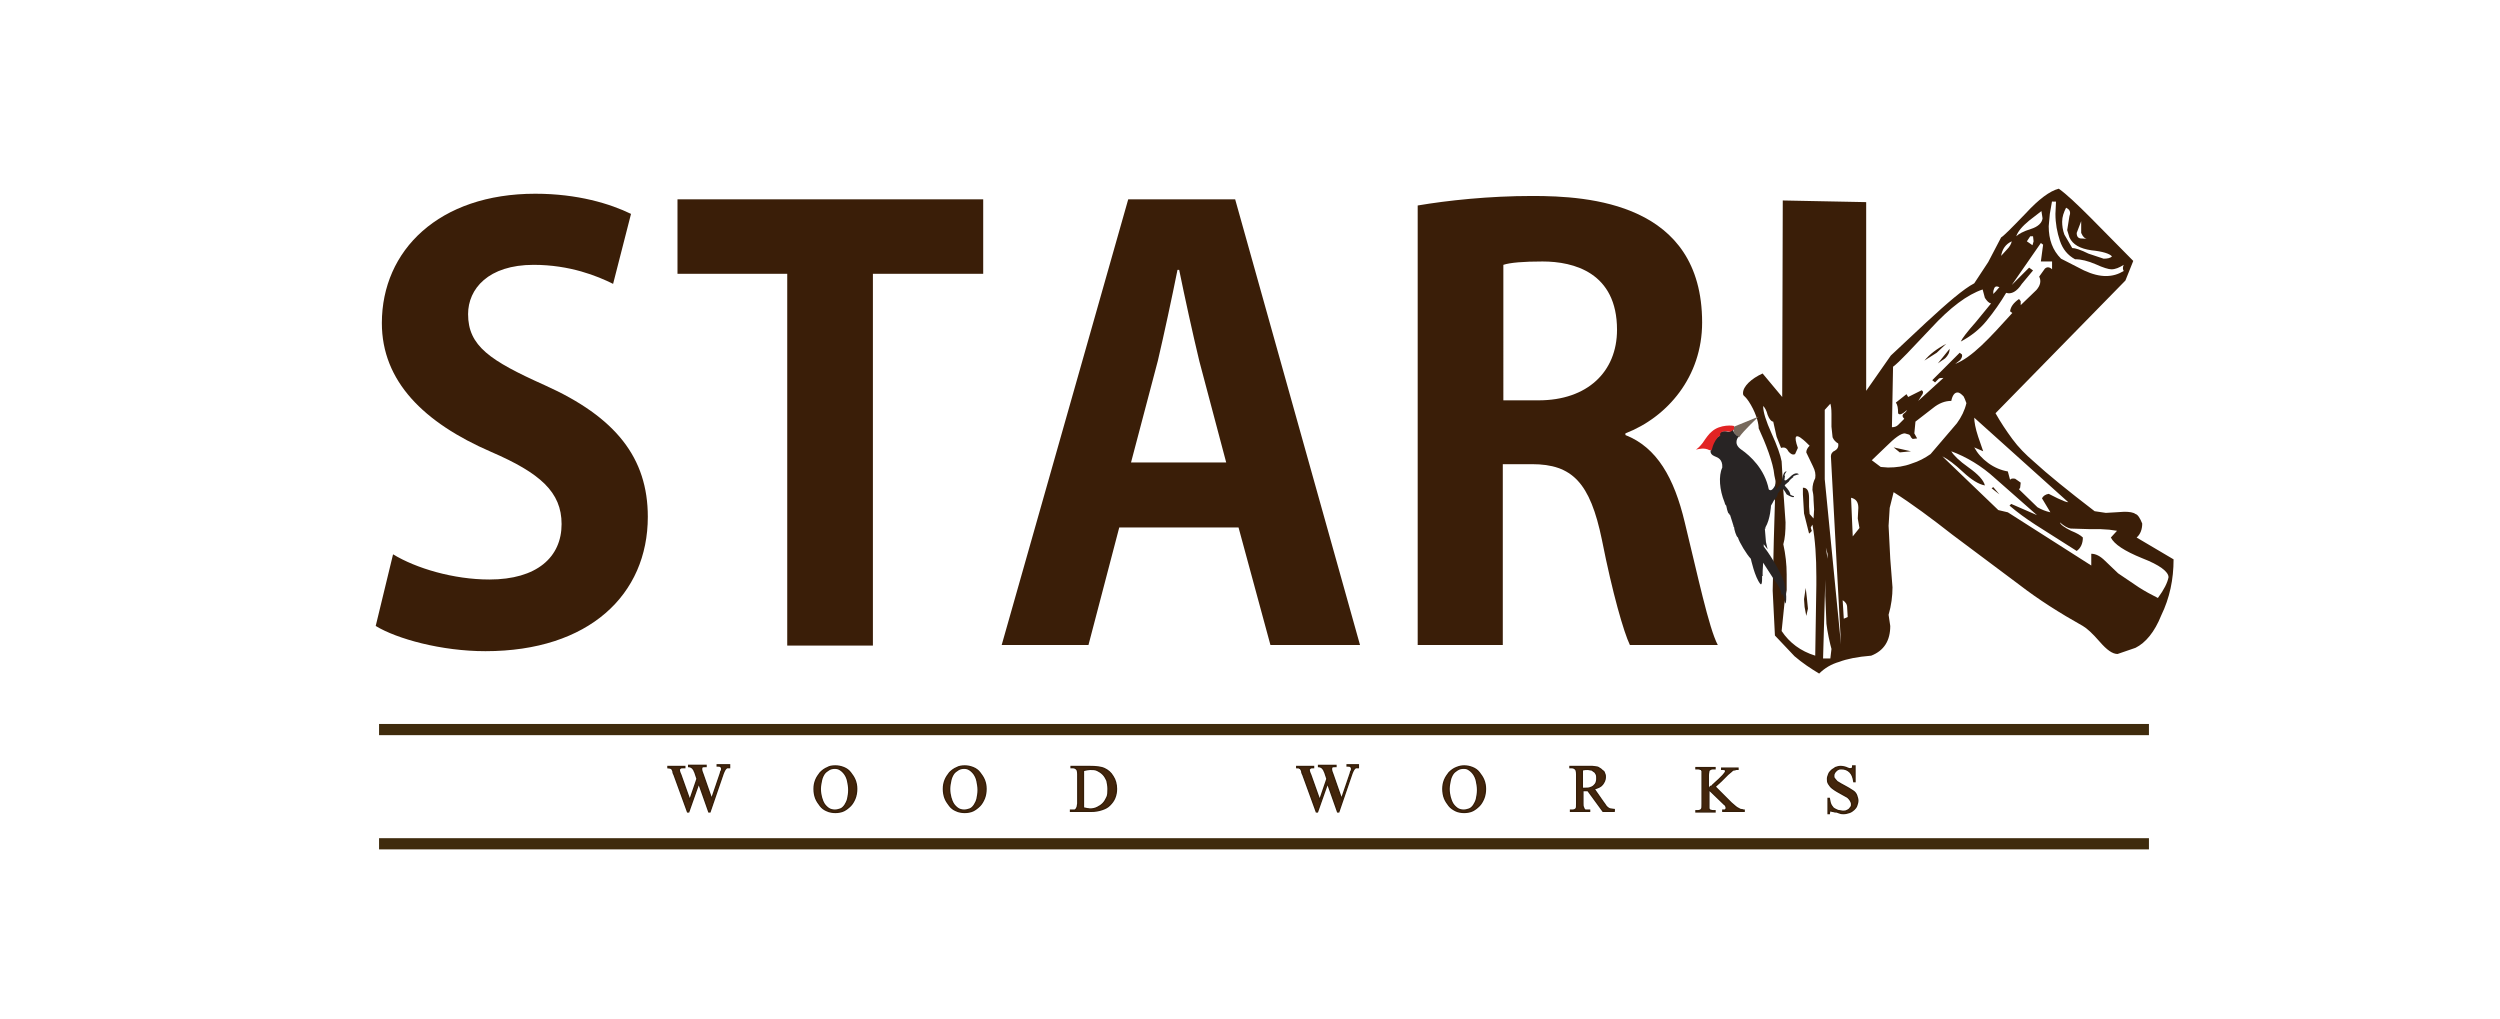 <?xml version="1.0" encoding="utf-8"?>
<!-- Generator: Adobe Illustrator 22.0.0, SVG Export Plug-In . SVG Version: 6.00 Build 0)  -->
<svg version="1.1" id="Layer_1" xmlns="http://www.w3.org/2000/svg" xmlns:xlink="http://www.w3.org/1999/xlink" x="0px" y="0px"
	 viewBox="0 0 446.5 182" style="enable-background:new 0 0 446.5 182;" xml:space="preserve">
<style type="text/css">
	.st0{fill:#3A1E08;}
	.st1{opacity:0.98;}
	.st2{fill:#3F2106;stroke:#301803;stroke-width:0.25;stroke-miterlimit:10;}
	.st3{fill:none;stroke:#3F2B0D;stroke-width:2;stroke-miterlimit:10;}
	.st4{fill:none;}
	.st5{fill:#77695C;}
	.st6{fill:#282424;}
	.st7{fill:#E22323;}
</style>
<g>
	<path class="st0" d="M70.2,99c4.1,2.5,10.8,4.5,17.2,4.5c8.5,0,12.9-4,12.9-9.9c0-5.7-3.8-9.1-12.6-12.9c-12-5.2-19.5-12.6-19.5-23
		c0-13,10.2-23.1,27.4-23.1c7.6,0,13.4,1.8,17.1,3.6l-3.2,12.5c-2.8-1.4-7.7-3.4-14.2-3.4c-8.1,0-11.7,4.3-11.7,8.8
		c0,5.7,3.9,8.3,13.7,12.7c12.7,5.7,18.4,13,18.4,23.5c0,13.9-10.5,24-29,24c-7.9,0-15.8-2.2-19.6-4.5L70.2,99z"/>
	<path class="st0" d="M175.6,35.6v13.3h-19.7v66.4h-15.3V48.9H121V35.6H175.6z"/>
	<path class="st0" d="M220.6,35.6l22.3,79.6h-16l-5.7-21h-21.3l-5.5,21h-15.5l22.6-79.6H220.6z M202,82.6h17l-4.8-18.1
		c-1.2-5-2.6-11.4-3.6-16.3h-0.3c-1,5-2.4,11.5-3.5,16.2L202,82.6z"/>
	<path class="st0" d="M253.2,36.7c5.3-0.9,12.7-1.7,20.5-1.7c10,0,30.3,1.2,30.3,22.6c0,9.7-6.2,16.9-13.7,19.8v0.3
		c5.6,2.2,8.7,7.6,10.6,15.6c2.3,9.4,4.3,18.9,5.9,21.9h-15.7c-1.1-2.3-3.1-9.2-5-18.8c-2.1-10.2-5.3-13.5-12.5-13.5h-5.2v32.3
		h-15.2V36.7z M268.5,71.5h6.3c8.7,0,14-5.1,14-12.6c0-10.2-7.7-12.2-13.3-12.2c-3.4,0-5.8,0.2-7,0.6V71.5z"/>
</g>
<g class="st1">
	<path class="st2" d="M130.3,136.9v0.2c-0.2,0-0.3,0-0.4,0s-0.2,0.1-0.3,0.2c-0.1,0.1-0.2,0.3-0.3,0.5s-0.2,0.5-0.3,0.8l-2.2,6.4
		h-0.2l-1.8-5.1l-1.8,5.1h-0.2l-2.4-6.6c-0.1-0.2-0.2-0.4-0.2-0.6s-0.1-0.2-0.1-0.3c-0.1-0.2-0.2-0.3-0.3-0.3s-0.3-0.1-0.5-0.1v-0.2
		h3v0.2H122c-0.2,0-0.4,0-0.5,0.1s-0.2,0.2-0.2,0.3c0,0.1,0.1,0.5,0.3,0.9l1.6,4.5l1.3-3.8l-0.4-1.2c-0.1-0.1-0.1-0.3-0.2-0.4
		c-0.1-0.1-0.1-0.2-0.2-0.3s-0.2-0.1-0.3-0.2c-0.1,0-0.2-0.1-0.4-0.1v-0.2h3.1v0.2h-0.2c-0.2,0-0.4,0-0.5,0.1s-0.1,0.2-0.1,0.4
		c0,0.2,0.1,0.5,0.3,1l1.5,4.3l1.5-4.4c0.1-0.2,0.1-0.5,0.2-0.6s0.1-0.3,0.1-0.4c0-0.2-0.1-0.3-0.2-0.4s-0.4-0.1-0.6-0.1v-0.2H130.3
		z"/>
	<path class="st2" d="M149.2,136.8c0.5,0,1,0.1,1.5,0.3s0.9,0.5,1.2,0.9s0.6,0.8,0.8,1.3s0.3,1,0.3,1.6c0,0.6-0.1,1.2-0.3,1.7
		c-0.2,0.5-0.5,1-0.8,1.3c-0.4,0.4-0.8,0.7-1.2,0.9s-1,0.3-1.5,0.3c-0.5,0-1.1-0.1-1.5-0.3c-0.5-0.2-0.9-0.5-1.2-0.9
		s-0.6-0.8-0.8-1.3c-0.2-0.5-0.3-1.1-0.3-1.7c0-0.6,0.1-1.1,0.3-1.6c0.2-0.5,0.5-0.9,0.8-1.3c0.4-0.4,0.8-0.7,1.3-0.9
		C148.1,136.9,148.6,136.8,149.2,136.8z M149.1,137.2c-0.4,0-0.8,0.1-1.1,0.3c-0.3,0.2-0.6,0.4-0.8,0.7s-0.4,0.7-0.5,1.2
		s-0.2,1-0.2,1.5c0,0.6,0.1,1.1,0.2,1.5s0.3,0.9,0.5,1.2s0.5,0.6,0.8,0.8s0.7,0.3,1.1,0.3c0.4,0,0.7-0.1,1-0.2s0.6-0.4,0.8-0.7
		s0.4-0.7,0.5-1.1c0.1-0.5,0.2-1,0.2-1.6c0-0.6-0.1-1.1-0.2-1.6c-0.1-0.5-0.3-0.9-0.5-1.2s-0.5-0.6-0.8-0.8S149.5,137.2,149.1,137.2
		z"/>
	<path class="st2" d="M172.3,136.8c0.5,0,1,0.1,1.5,0.3s0.9,0.5,1.2,0.9s0.6,0.8,0.8,1.3s0.3,1,0.3,1.6c0,0.6-0.1,1.2-0.3,1.7
		c-0.2,0.5-0.5,1-0.8,1.3c-0.4,0.4-0.8,0.7-1.2,0.9s-1,0.3-1.5,0.3c-0.5,0-1.1-0.1-1.5-0.3c-0.5-0.2-0.9-0.5-1.2-0.9
		s-0.6-0.8-0.8-1.3c-0.2-0.5-0.3-1.1-0.3-1.7c0-0.6,0.1-1.1,0.3-1.6c0.2-0.5,0.5-0.9,0.8-1.3c0.4-0.4,0.8-0.7,1.3-0.9
		C171.2,136.9,171.8,136.8,172.3,136.8z M172.2,137.2c-0.4,0-0.8,0.1-1.1,0.3c-0.3,0.2-0.6,0.4-0.8,0.7s-0.4,0.7-0.5,1.2
		s-0.2,1-0.2,1.5c0,0.6,0.1,1.1,0.2,1.5s0.3,0.9,0.5,1.2s0.5,0.6,0.8,0.8s0.7,0.3,1.1,0.3c0.4,0,0.7-0.1,1-0.2s0.6-0.4,0.8-0.7
		s0.4-0.7,0.5-1.1c0.1-0.5,0.2-1,0.2-1.6c0-0.6-0.1-1.1-0.2-1.6c-0.1-0.5-0.3-0.9-0.5-1.2s-0.5-0.6-0.8-0.8S172.6,137.2,172.2,137.2
		z"/>
	<path class="st2" d="M191.2,144.9v-0.2h0.3c0.1,0,0.3,0,0.4,0c0.1,0,0.2-0.1,0.3-0.2s0.1-0.2,0.2-0.4c0-0.2,0.1-0.4,0.1-0.6v-5.2
		c0-0.5-0.1-0.8-0.2-0.9c-0.2-0.2-0.4-0.3-0.7-0.3h-0.3v-0.2h3.3c1.2,0,2.1,0.1,2.7,0.4c0.6,0.3,1.1,0.7,1.5,1.4
		c0.4,0.6,0.6,1.4,0.6,2.2c0,0.6-0.1,1.1-0.3,1.6s-0.5,0.9-0.9,1.3s-0.8,0.6-1.4,0.8s-1.2,0.3-1.9,0.3H191.2z M193.5,144.3
		c0.5,0.1,0.9,0.2,1.2,0.2c0.5,0,0.9-0.1,1.3-0.3c0.4-0.2,0.7-0.4,1-0.7s0.5-0.7,0.7-1.1s0.2-0.9,0.2-1.5c0-0.6-0.1-1-0.2-1.5
		c-0.2-0.4-0.4-0.8-0.7-1.1s-0.6-0.5-1-0.7c-0.4-0.2-0.8-0.2-1.3-0.2c-0.3,0-0.7,0.1-1.2,0.2V144.3z"/>
	<path class="st2" d="M242.6,136.9v0.2c-0.2,0-0.3,0-0.4,0c-0.1,0-0.2,0.1-0.3,0.2c-0.1,0.1-0.2,0.3-0.3,0.5s-0.2,0.5-0.3,0.8
		l-2.2,6.4h-0.2l-1.8-5.1l-1.8,5.1h-0.2l-2.4-6.6c-0.1-0.2-0.2-0.4-0.2-0.6s-0.1-0.2-0.1-0.3c-0.1-0.2-0.2-0.3-0.3-0.3
		c-0.1-0.1-0.3-0.1-0.5-0.1v-0.2h3v0.2h-0.1c-0.2,0-0.4,0-0.5,0.1s-0.2,0.2-0.2,0.3c0,0.1,0.1,0.5,0.3,0.9l1.6,4.5l1.3-3.8l-0.4-1.2
		c-0.1-0.1-0.1-0.3-0.2-0.4s-0.1-0.2-0.2-0.3s-0.2-0.1-0.3-0.2c-0.1,0-0.2-0.1-0.4-0.1v-0.2h3.1v0.2h-0.2c-0.2,0-0.4,0-0.5,0.1
		s-0.1,0.2-0.1,0.4c0,0.2,0.1,0.5,0.3,1l1.5,4.3l1.5-4.4c0.1-0.2,0.1-0.5,0.2-0.6s0.1-0.3,0.1-0.4c0-0.2-0.1-0.3-0.2-0.4
		s-0.4-0.1-0.6-0.1v-0.2H242.6z"/>
	<path class="st2" d="M261.5,136.8c0.5,0,1,0.1,1.5,0.3s0.9,0.5,1.2,0.9s0.6,0.8,0.8,1.3c0.2,0.5,0.3,1,0.3,1.6
		c0,0.6-0.1,1.2-0.3,1.7c-0.2,0.5-0.5,1-0.8,1.3c-0.4,0.4-0.8,0.7-1.2,0.9s-1,0.3-1.5,0.3c-0.5,0-1.1-0.1-1.5-0.3s-0.9-0.5-1.2-0.9
		s-0.6-0.8-0.8-1.3c-0.2-0.5-0.3-1.1-0.3-1.7c0-0.6,0.1-1.1,0.3-1.6c0.2-0.5,0.5-0.9,0.8-1.3c0.4-0.4,0.8-0.7,1.3-0.9
		S261,136.8,261.5,136.8z M261.4,137.2c-0.4,0-0.8,0.1-1.1,0.3c-0.3,0.2-0.6,0.4-0.8,0.7s-0.4,0.7-0.5,1.2s-0.2,1-0.2,1.5
		c0,0.6,0.1,1.1,0.2,1.5s0.3,0.9,0.5,1.2s0.5,0.6,0.8,0.8s0.7,0.3,1.1,0.3c0.4,0,0.7-0.1,1-0.2s0.6-0.4,0.8-0.7s0.4-0.7,0.5-1.1
		c0.1-0.5,0.2-1,0.2-1.6c0-0.6-0.1-1.1-0.2-1.6s-0.3-0.9-0.5-1.2s-0.5-0.6-0.8-0.8S261.9,137.2,261.4,137.2z"/>
	<path class="st2" d="M288.4,144.9h-2.1l-2.7-3.7c-0.1,0-0.2,0-0.3,0c-0.1,0-0.2,0-0.2,0c-0.1,0-0.1,0-0.2,0s-0.1,0-0.2,0v2.3
		c0,0.3,0,0.5,0.1,0.7s0.1,0.3,0.2,0.4s0.2,0.1,0.3,0.1c0.1,0,0.2,0,0.3,0h0.3v0.2h-3.4v-0.2h0.3c0.3,0,0.6-0.1,0.7-0.3
		c0.1-0.1,0.1-0.4,0.1-0.9v-5.2c0-0.5-0.1-0.8-0.2-0.9c-0.2-0.2-0.4-0.3-0.7-0.3h-0.3v-0.2h2.9c0.4,0,0.8,0,1.1,0
		c0.3,0,0.6,0.1,0.8,0.1s0.4,0.2,0.6,0.3s0.3,0.3,0.5,0.4s0.2,0.3,0.3,0.5s0.1,0.4,0.1,0.6c0,0.5-0.2,0.9-0.5,1.3
		c-0.3,0.4-0.8,0.6-1.5,0.8l1.6,2.3c0.2,0.3,0.4,0.5,0.5,0.7s0.3,0.3,0.4,0.4s0.3,0.2,0.5,0.2c0.2,0,0.4,0.1,0.6,0.1V144.9z
		 M282.7,140.8c0.1,0,0.1,0,0.2,0c0.1,0,0.1,0,0.1,0c0.4,0,0.7,0,1-0.1s0.5-0.2,0.7-0.4s0.3-0.3,0.4-0.6s0.1-0.4,0.1-0.7
		c0-0.2,0-0.5-0.1-0.7s-0.2-0.4-0.4-0.5s-0.3-0.3-0.5-0.3s-0.4-0.1-0.7-0.1c-0.2,0-0.5,0-0.9,0.1V140.8z"/>
	<path class="st2" d="M306.3,140.5l2.9,2.9c0.2,0.2,0.5,0.4,0.7,0.6s0.4,0.3,0.6,0.4s0.3,0.2,0.5,0.2s0.3,0.1,0.5,0.1v0.2h-3.8v-0.2
		c0.3,0,0.4,0,0.5-0.1s0.1-0.2,0.1-0.3c0,0,0-0.1,0-0.1s0-0.1,0-0.1s-0.1-0.1-0.1-0.2s-0.1-0.1-0.2-0.2l-2.8-2.7v2.6
		c0,0.2,0,0.3,0,0.5s0,0.2,0,0.3s0.1,0.1,0.1,0.2s0.1,0.1,0.2,0.1c0.2,0.1,0.3,0.1,0.5,0.1h0.3v0.2h-3.4v-0.2h0.3
		c0.3,0,0.6-0.1,0.7-0.3c0.1-0.1,0.1-0.4,0.1-0.9v-5.2c0-0.2,0-0.3,0-0.4s0-0.2,0-0.3s-0.1-0.1-0.1-0.2s-0.1-0.1-0.2-0.1
		c-0.2-0.1-0.4-0.1-0.5-0.1h-0.3v-0.2h3.4v0.2H306c-0.1,0-0.3,0-0.5,0.1s-0.3,0.2-0.3,0.3c0,0.1-0.1,0.4-0.1,0.8v2.4
		c0,0,0,0,0.1-0.1s0.2-0.1,0.2-0.2s0.2-0.2,0.3-0.2s0.1-0.1,0.2-0.2c0.4-0.4,0.8-0.7,1.1-1c0.3-0.3,0.5-0.5,0.7-0.7s0.3-0.4,0.4-0.5
		s0.1-0.2,0.1-0.3c0-0.1,0-0.2-0.1-0.2c-0.1-0.1-0.2-0.1-0.4-0.1h-0.2v-0.2h2.9v0.2c-0.1,0-0.2,0-0.3,0c-0.1,0-0.2,0.1-0.4,0.1
		s-0.3,0.1-0.5,0.3s-0.4,0.3-0.6,0.5c0,0-0.2,0.2-0.4,0.4c-0.2,0.2-0.5,0.5-0.8,0.8L306.3,140.5z"/>
	<path class="st2" d="M331.3,136.8v2.8h-0.2c-0.1-0.7-0.3-1.3-0.7-1.7s-0.9-0.6-1.5-0.6c-0.2,0-0.4,0-0.6,0.1s-0.3,0.2-0.4,0.3
		c-0.1,0.1-0.2,0.2-0.3,0.4s-0.1,0.3-0.1,0.5c0,0.1,0,0.3,0.1,0.4s0.2,0.3,0.5,0.6c0.5,0.3,1,0.6,1.4,0.8c0.4,0.2,0.9,0.5,1.5,0.9
		c0.3,0.2,0.5,0.5,0.6,0.8c0.1,0.3,0.2,0.6,0.2,0.9c0,0.3-0.1,0.6-0.2,0.9s-0.3,0.5-0.5,0.7s-0.5,0.4-0.8,0.5
		c-0.3,0.1-0.7,0.2-1,0.2c-0.2,0-0.5,0-0.7-0.1c0,0-0.1,0-0.3-0.1s-0.3-0.1-0.5-0.1c-0.2,0-0.3-0.1-0.5-0.1s-0.2-0.1-0.3-0.1
		c-0.1,0-0.2,0-0.2,0.1s-0.1,0.2-0.1,0.4h-0.2v-2.7h0.2c0.1,0.6,0.2,1,0.4,1.3c0.1,0.1,0.2,0.3,0.3,0.4s0.3,0.2,0.5,0.3
		s0.4,0.2,0.6,0.2s0.4,0.1,0.6,0.1c0.2,0,0.5,0,0.7-0.1c0.2-0.1,0.4-0.2,0.5-0.3s0.2-0.3,0.3-0.4s0.1-0.3,0.1-0.5
		c0-0.2-0.1-0.4-0.2-0.6c-0.1-0.2-0.3-0.4-0.5-0.6c-0.3-0.2-0.6-0.3-0.9-0.5c-0.7-0.4-1.3-0.7-1.8-1.1c-0.3-0.2-0.5-0.5-0.7-0.8
		s-0.2-0.6-0.2-0.9c0-0.3,0.1-0.5,0.2-0.8s0.3-0.5,0.5-0.7s0.5-0.3,0.7-0.5c0.3-0.1,0.6-0.2,0.9-0.2c0.4,0,0.9,0.1,1.3,0.3
		c0.1,0,0.2,0.1,0.3,0.1s0.1,0,0.2,0c0.1,0,0.2,0,0.3-0.1s0.1-0.2,0.1-0.4H331.3z"/>
</g>
<line class="st3" x1="67.7" y1="130.3" x2="383.8" y2="130.3"/>
<line class="st3" x1="67.7" y1="150.7" x2="383.8" y2="150.7"/>
<g>
	<path class="st0" d="M333.3,36.1c0,0,0,32.1,0,33.7l4.4-6.3l6.3-5.9c3.9-3.6,6.7-6,8.6-7l2.5-3.8l2.3-4.4c0.4-0.2,1.8-1.6,4.4-4.3
		c2.3-2.5,4.3-4,5.9-4.4c1.4,1,3.3,2.8,5.7,5.2l7.6,7.7l-1.4,3.5l-23.2,23.7c0.9,1.6,1.9,3.1,3,4.6c1.1,1.5,2.4,2.8,3.8,4
		c2.5,2.3,6.2,5.3,10.9,8.9l2,0.3l1.7-0.1l1.6-0.1c0.9,0,1.6,0.1,2,0.4c0.4,0.1,0.8,0.7,1.2,1.7c0,1-0.3,1.9-1,2.5l6.6,3.9
		c0,3.6-0.7,6.9-2.2,10c-1.2,3-2.8,4.9-4.6,5.8l-3.2,1.1c-0.9,0-1.9-0.7-3.2-2.2c-1.3-1.5-2.3-2.4-3-2.8c-4.1-2.3-7.9-4.7-11.4-7.4
		l-11.9-8.9c-3.7-2.9-7.2-5.5-10.5-7.6l-0.7,2.8l-0.2,3.2l0.3,5.9l0.4,5.1c0,1.5-0.2,3.2-0.7,4.9l0.3,2c0,2.6-1.1,4.4-3.4,5.3
		c-2.5,0.2-4.4,0.6-5.7,1.1c-1.4,0.4-2.6,1.1-3.6,2.1c-1.5-0.9-3-1.9-4.4-3.1l-3.5-3.7l-0.4-8l0.2-9l0.2-6.8v-1.2
		c0-3.2,0.3-1.8-0.1-3.6c-0.2-2.3-1.6-5.8-2.8-8.4c0-0.7-0.3-2.3-1.4-4.2c-1.1-1.9-1.4-1.4-1.4-2.1c0-1.2,1.5-2.6,3.5-3.5l3.5,4.2
		c0,0.1,0.1-35.1,0.1-35.1L333.3,36.1z M321.1,80l-0.5,1.1c-0.4,0.2-0.8,0-1.2-0.5c-0.3-0.6-0.7-0.8-1.3-0.6l-0.8-2l-0.6-2.7
		c-0.3,0-0.7-0.4-1-1.2c-0.2-0.8-0.5-1.3-0.8-1.6c0,1.1,0.5,2.7,1.5,4.9c1,2.2,1.6,3.9,1.8,5l0.3,5.2l0.4,5.7c0,1.6-0.1,2.9-0.4,3.9
		c0.4,1.8,0.6,3.6,0.6,5.4c0,0.9,0,1.8,0,2.8c-0.2,1.1-0.3,1.8-0.4,2.4l-0.5,4.9c1.4,2.1,3.4,3.6,6,4.4l0.1-6.3l0.1-6.3v-1.5
		c0-3.5-0.2-6.6-0.7-9.3l-0.3,0.5c0.1,0.3,0.1,0.5,0.2,0.6c-0.2,0.3-0.4,0.4-0.5,0.5l-0.9-3.6l-0.2-3.4v-1.2c0.8,0,1.1,0.6,1.1,1.9
		v1.5l0.1,1.3l0.7,0.8L324,91l-0.1-1.7c0-0.8-0.1-1.4-0.2-1.8c0-0.9,0.2-1.5,0.5-2.1c0.1-0.7,0-1.3-0.4-2.1l-1.2-2.5
		c0-0.4,0.2-0.8,0.6-1.2C323.2,79.7,319.5,75.5,321.1,80z M322.6,110l-0.3-1.6l-0.1-1.4l0.3-2l0.2,1.7l0.2,2L322.6,110z M326.9,72.1
		l-1,1.1v12.4l2.9,29.5L327,81.5c0-0.4,0.2-0.8,0.7-1c0.5-0.3,0.7-0.7,0.6-1.3c-0.4-0.2-0.8-0.6-1-1.1l-0.2-1.9v-2.3
		C327.1,73,327,72.4,326.9,72.1z M326,103.5l-0.4,14.1h1.3l0.2-1.7c-0.1-0.4-0.3-1.1-0.5-2.1c-0.2-0.9-0.3-1.7-0.4-2.4l-0.2-5V103.5
		z M326.4,98.9l-0.3-1.1l0.3,2V98.9z M330.6,88.9l0.3,6.9l1.2-1.5l-0.3-1.7l0.1-1.9C331.9,89.7,331.5,89.1,330.6,88.9z M329.1,107.2
		l0.2,3.3l0.7-0.3l-0.1-1.7C329.9,107.9,329.6,107.5,329.1,107.2z M348.5,71.6c-1.1,0-2.2,0.4-3.3,1.3l-3.1,2.4l-0.2,2.1
		c0.2,0.4,0.4,0.7,0.5,0.9l-0.8,0.1l-0.3-0.3c-0.1-0.3-0.3-0.5-0.4-0.5l-0.7-0.2c-0.7,0-1.8,0.8-3.4,2.4l-2.5,2.4l1.6,1.2l1.3,0.1
		c1.5,0,2.9-0.2,4.2-0.7c1.3-0.4,2.4-1,3.4-1.7l4.7-5.5c0.8-1.1,1.4-2.3,1.7-3.6c-0.2-0.6-0.4-1-0.5-1.2c-0.4-0.4-0.7-0.7-1.1-0.7
		C349.1,70.1,348.7,70.6,348.5,71.6z M364.9,43.7l-0.4-0.3l-5.2,7.5l3.1-3.1l0.7,0.5l-2,2.4c-0.9,1.4-1.9,1.9-2.8,1.6
		c-1,1.7-2.2,3.4-3.5,5c-1.3,1.6-2.9,2.8-4.6,3.7c0.2-0.5,1.1-1.7,2.7-3.5l2.7-3.3c-0.4-0.1-0.7-0.4-1.1-1l-0.4-1.5
		c-2.7,0.9-5.8,3.2-9.2,6.9c-3.5,3.7-5.7,6.1-6.8,6.9l-0.2,10.8c0.4,0,0.8-0.1,1.1-0.4l1.1-1.1c-0.4-0.4-0.4-0.7,0-1
		c0.2-0.1,0.3-0.3,0.4-0.4c0-0.1,0.1-0.3,0.2-0.3c-0.9,0.9-1.5,1.1-1.7,0.7c0-0.9-0.1-1.5-0.4-1.9l1.9-1.5l0.3,0.5l2.4-1.2
		c0.4,0.2,0.3,0.6-0.1,1.1l-0.5,0.8l4.5-4.1c-0.4,0-0.6,0-0.8,0.1l-0.7,0.7l-0.5-0.4l4.9-4.9l0.4,0.3c0.1,0.3,0,0.6-0.3,1l-0.9,0.7
		c1.5-0.6,3-1.7,4.7-3.3c1.7-1.6,3.5-3.6,5.5-5.8l-0.4-0.3c0.1-0.8,0.6-1.5,1.6-2.2l0.3,0.4v0.7l2.8-2.7c0.7-0.8,0.9-1.6,0.5-2.4
		l1-1.4c0.4-0.4,0.9-0.3,1.3,0.1v-1.4h-2L364.9,43.7z M341.3,80.6l-2,0.2l-1.1-0.9L341.3,80.6z M347.6,61.4l-1.7,1.6l-2.2,1.4
		C344.6,63.3,345.9,62.3,347.6,61.4z M348.2,62.3c0,0.7-0.3,1.2-0.8,1.7l-1.3,0.9L348.2,62.3z M348.5,80.6c0.4,0.7,1.4,1.7,3.1,2.9
		c1.7,1.2,2.7,2.3,2.9,3.2c-1.1-0.2-2.4-1-3.9-2.4c-1.5-1.4-2.7-2.3-3.7-2.8l10,9.6l1.7,0.4l14.9,9.5v-2.1c0.8,0,1.6,0.4,2.5,1.3
		l2.3,2.2l3.7,2.5c1.1,0.7,2.2,1.3,3.4,1.9c1.1-1.5,1.7-2.7,1.9-3.7c0-1-1.6-2.2-4.7-3.4c-3.2-1.3-5-2.5-5.6-3.7l1.1-1.2l-1.4-0.2
		l-1.6-0.1h-2l-3.3-0.1c-0.5-0.1-1.1-0.4-1.9-1.1c0.1,0.4,0.8,0.9,2,1.5c1,0.4,1.7,0.8,2.1,1.2c0,1.1-0.4,1.9-1.1,2.4l-7.4-4.7
		c-1.7-1.1-3.2-2.2-4.6-3.4l0.3-0.3l4.6,2l-7.5-6.6C353.9,83.2,351.2,81.6,348.5,80.6z M352.6,74.6c0,0.7,0.2,1.9,0.7,3.4l0.9,2.6
		l-1.6-0.7c0.6,1.1,1.4,2,2.5,2.8c1.1,0.8,2.3,1.3,3.5,1.5l0.4,1.5c0.1-0.2,0.4-0.3,0.9-0.2l1,0.7l-0.1,0.9l-0.2,0.3l3.3,3.2
		c0.7,0.4,1.4,0.7,2.3,0.9l-1.5-2.5c0.2-0.4,0.6-0.7,1.2-0.8l1.6,0.8c0.9,0.4,1.5,0.7,1.9,0.7L352.6,74.6z M355.7,87.2L356,87
		l1.1,1.3L355.7,87.2z M356,52.5c0.3-0.3,0.6-0.6,0.9-1c0.1-0.1,0.1-0.1,0.2-0.2c-0.4-0.2-0.7-0.2-0.9,0.1c-0.1,0.3-0.2,0.5-0.2,0.7
		C356,52.2,356,52.4,356,52.5z M359.3,43.1c-1.1,0.5-1.7,1.4-1.9,2.6l1-1.1C358.9,44.1,359.2,43.6,359.3,43.1z M360.1,42.2
		c0.4-0.4,1.3-0.9,2.6-1.3c1.3-0.4,2-1.1,2.1-1.9l-0.2-1.3l-2.2,1.7C361.2,40.4,360.4,41.3,360.1,42.2z M362,43.1l1,0.7l0.2-0.7
		l-0.1-0.9h-0.5L362,43.1z M366.5,35.9l-0.4,2.3l-0.2,2.2c0,2.4,0.7,4.3,2.2,5.8l4.1,2.1c1.5,0.7,2.8,1,3.9,1c1.2,0,2.2-0.3,3.2-0.9
		c-0.2-0.3-0.2-0.7,0-1.1c-0.8,0.5-1.5,0.8-2.2,0.8c-0.5,0-1.5-0.3-2.8-0.9c-1.4-0.6-2.6-0.9-3.7-0.9c-1.3-0.7-2.2-1.8-2.7-3.3
		c-0.5-1.5-0.8-3.1-0.8-4.8l0.1-2.2H366.5z M369,37.1c-0.4,0.8-0.7,1.6-0.7,2.5c0,0.7,0.1,1.5,0.4,2.3l1.4,2.4c0.5,0,1.5,0.3,2.9,1
		l2.7,0.9c0.7,0,1.2-0.1,1.5-0.4c-0.4-0.5-1.7-0.9-3.7-1.1c-2-0.3-3.3-1-3.9-2.3l-0.4-1.3l0.4-2.5C369.9,37.8,369.6,37.4,369,37.1z
		 M370.9,41.6c0,0.7,0.3,1,0.9,1c0.6,0,1,0.1,1.3,0.2c-0.7-0.1-1.1-0.5-1.4-1.2v-2.1L370.9,41.6z"/>
</g>
<g>
	<path class="st4" d="M310,77.6c0,0-0.1-0.1-0.1-0.1C309.9,77.6,309.9,77.6,310,77.6z"/>
	<path class="st4" d="M310.5,78.1c-0.1-0.1-0.2-0.2-0.3-0.2C310.3,78,310.4,78.1,310.5,78.1z"/>
	<path class="st4" d="M309.7,77.2c0-0.1-0.1-0.2-0.1-0.2C309.7,77.1,309.7,77.2,309.7,77.2z"/>
	<path class="st4" d="M309.6,76.8c0-0.1,0-0.3,0-0.5C309.6,76.3,309.6,76.6,309.6,76.8z"/>
	<g>
		<path class="st4" d="M309.6,76.8c0-0.1,0-0.3,0-0.5C309.6,76.3,309.6,76.6,309.6,76.8z"/>
		<path class="st5" d="M309.6,76.8c0,0.1,0,0.1,0,0.2c0,0.1,0,0.2,0.1,0.2c0,0.1,0.1,0.2,0.2,0.3c0,0,0.1,0.1,0.1,0.1
			c0.1,0.1,0.2,0.2,0.3,0.3c0.1,0.1,0.2,0.2,0.3,0.2c0.9-1.3,3.5-3.7,3.5-3.7l-4.4,1.8C309.6,76.5,309.6,76.6,309.6,76.8
			C309.6,76.8,309.6,76.8,309.6,76.8z"/>
		<path class="st6" d="M319.7,88.3c0.1,0,0-0.2,0-0.2c-0.1-0.5-0.9-1.3-0.9-1.3c-0.1-0.1,0-0.2,0-0.2l0.7-0.6
			c0.1-0.3,0.8-0.8,0.8-0.8c0.1-0.1-0.1-0.1-0.1-0.1c0.3-0.2,1.1-0.4,1.1-0.4c-0.6-0.5-1.4,0.3-1.4,0.3s-0.8,0.8-1,0.8
			s-0.2-0.1-0.2-0.1l0.1-0.7l-0.1-0.1c0.1-0.4,0.4-0.7,0.4-0.7c-0.5-0.1-0.7,0.9-0.7,0.9l-0.3,1.2l-0.9,1.2v-1.1
			c-0.5,1-0.9,1.4-1.3,1c-0.7-3.6-3.3-6-4.9-7.1s-0.5-2.3-0.5-2.3c-0.1-0.1-0.2-0.2-0.3-0.2c-0.1-0.1-0.2-0.2-0.3-0.3
			c0,0-0.1-0.1-0.1-0.1c-0.1-0.1-0.1-0.2-0.2-0.3c0-0.1-0.1-0.2-0.1-0.2c0-0.1,0-0.1,0-0.2c-0.2,0.1-0.6,0.4-0.6,0.4l-0.2,0
			c-1.3-0.3-1.6,0.2-1.7,0.4c0.2,0.2,0.1,0.4-0.2,0.5c-1.2,1.1-1.3,2.6-1.3,2.6c0,0.7,0.8,0.9,1,1s1.2,0.4,1.1,1.9c0,0,0,0,0,0
			c-0.7,1.5-0.5,4,0.4,6.2c0.1,0.5,0.3,0.6,0.3,0.6s0.3,1.6,0.5,1.4c0.1,0.3,0.2,0.3,0.2,0.3l0.6,1.9c0,0,0,0.3,0.1,0.2
			c0,0.4,0.4,1.8,0.7,1.9c0.2,0.8,1.6,3.1,2.3,3.8c0,0,0.7,3.3,1.7,4.5c0.4,0.4,0.3-1.4,0.3-1.4s0.2,0,0.1-0.3c0,0,0-1,0.1-2.1
			l2,3.1c0,0,1.2,1.4,1.3,2.7c0.2-0.3,0.3,0,0.3,0s0.2,0.4,0.3,1.3c0.1,0.7,0.5-0.8-0.1-3.4c-0.7-2.4-3.2-6-3.7-6.6
			c0-0.1,0-0.2,0-0.4v0l0.7,0.9l-0.3-1.3l-0.2-2.4c0,0,0.2,0.1,0.1-0.2c0.9-1.5,1-3.9,1-3.9c0.1-0.1,0.5-0.9,0.5-0.9
			c0.8-0.8,0.7-1.3,0.7-1.3l0.3-0.3c0.1-0.6,0.6-0.4,0.6-0.4c0.1-0.2,0.7,0.9,0.7,0.9c1.5,0.9,1.3,0.3,1.3,0.3
			C320.1,88.6,319.7,88.3,319.7,88.3z"/>
		<path class="st7" d="M307.2,77.5c0.1-0.2,0.4-0.7,1.7-0.4l0.2,0c0,0,0.4-0.3,0.6-0.4c0,0,0,0,0-0.1c0-0.2,0-0.5,0-0.5
			c0-0.1-2.5-0.4-4,1c-0.5,0.4-1,1.1-1.6,2c0,0-0.6,0.8-1.2,1.2c0.5-0.1,1.5-0.4,2.4,0.1c0.3-0.1,0.3,0,0.4,0.1c0,0,0.2-1.5,1.3-2.6
			C307.2,78,307.3,77.8,307.2,77.5z"/>
	</g>
</g>
</svg>
